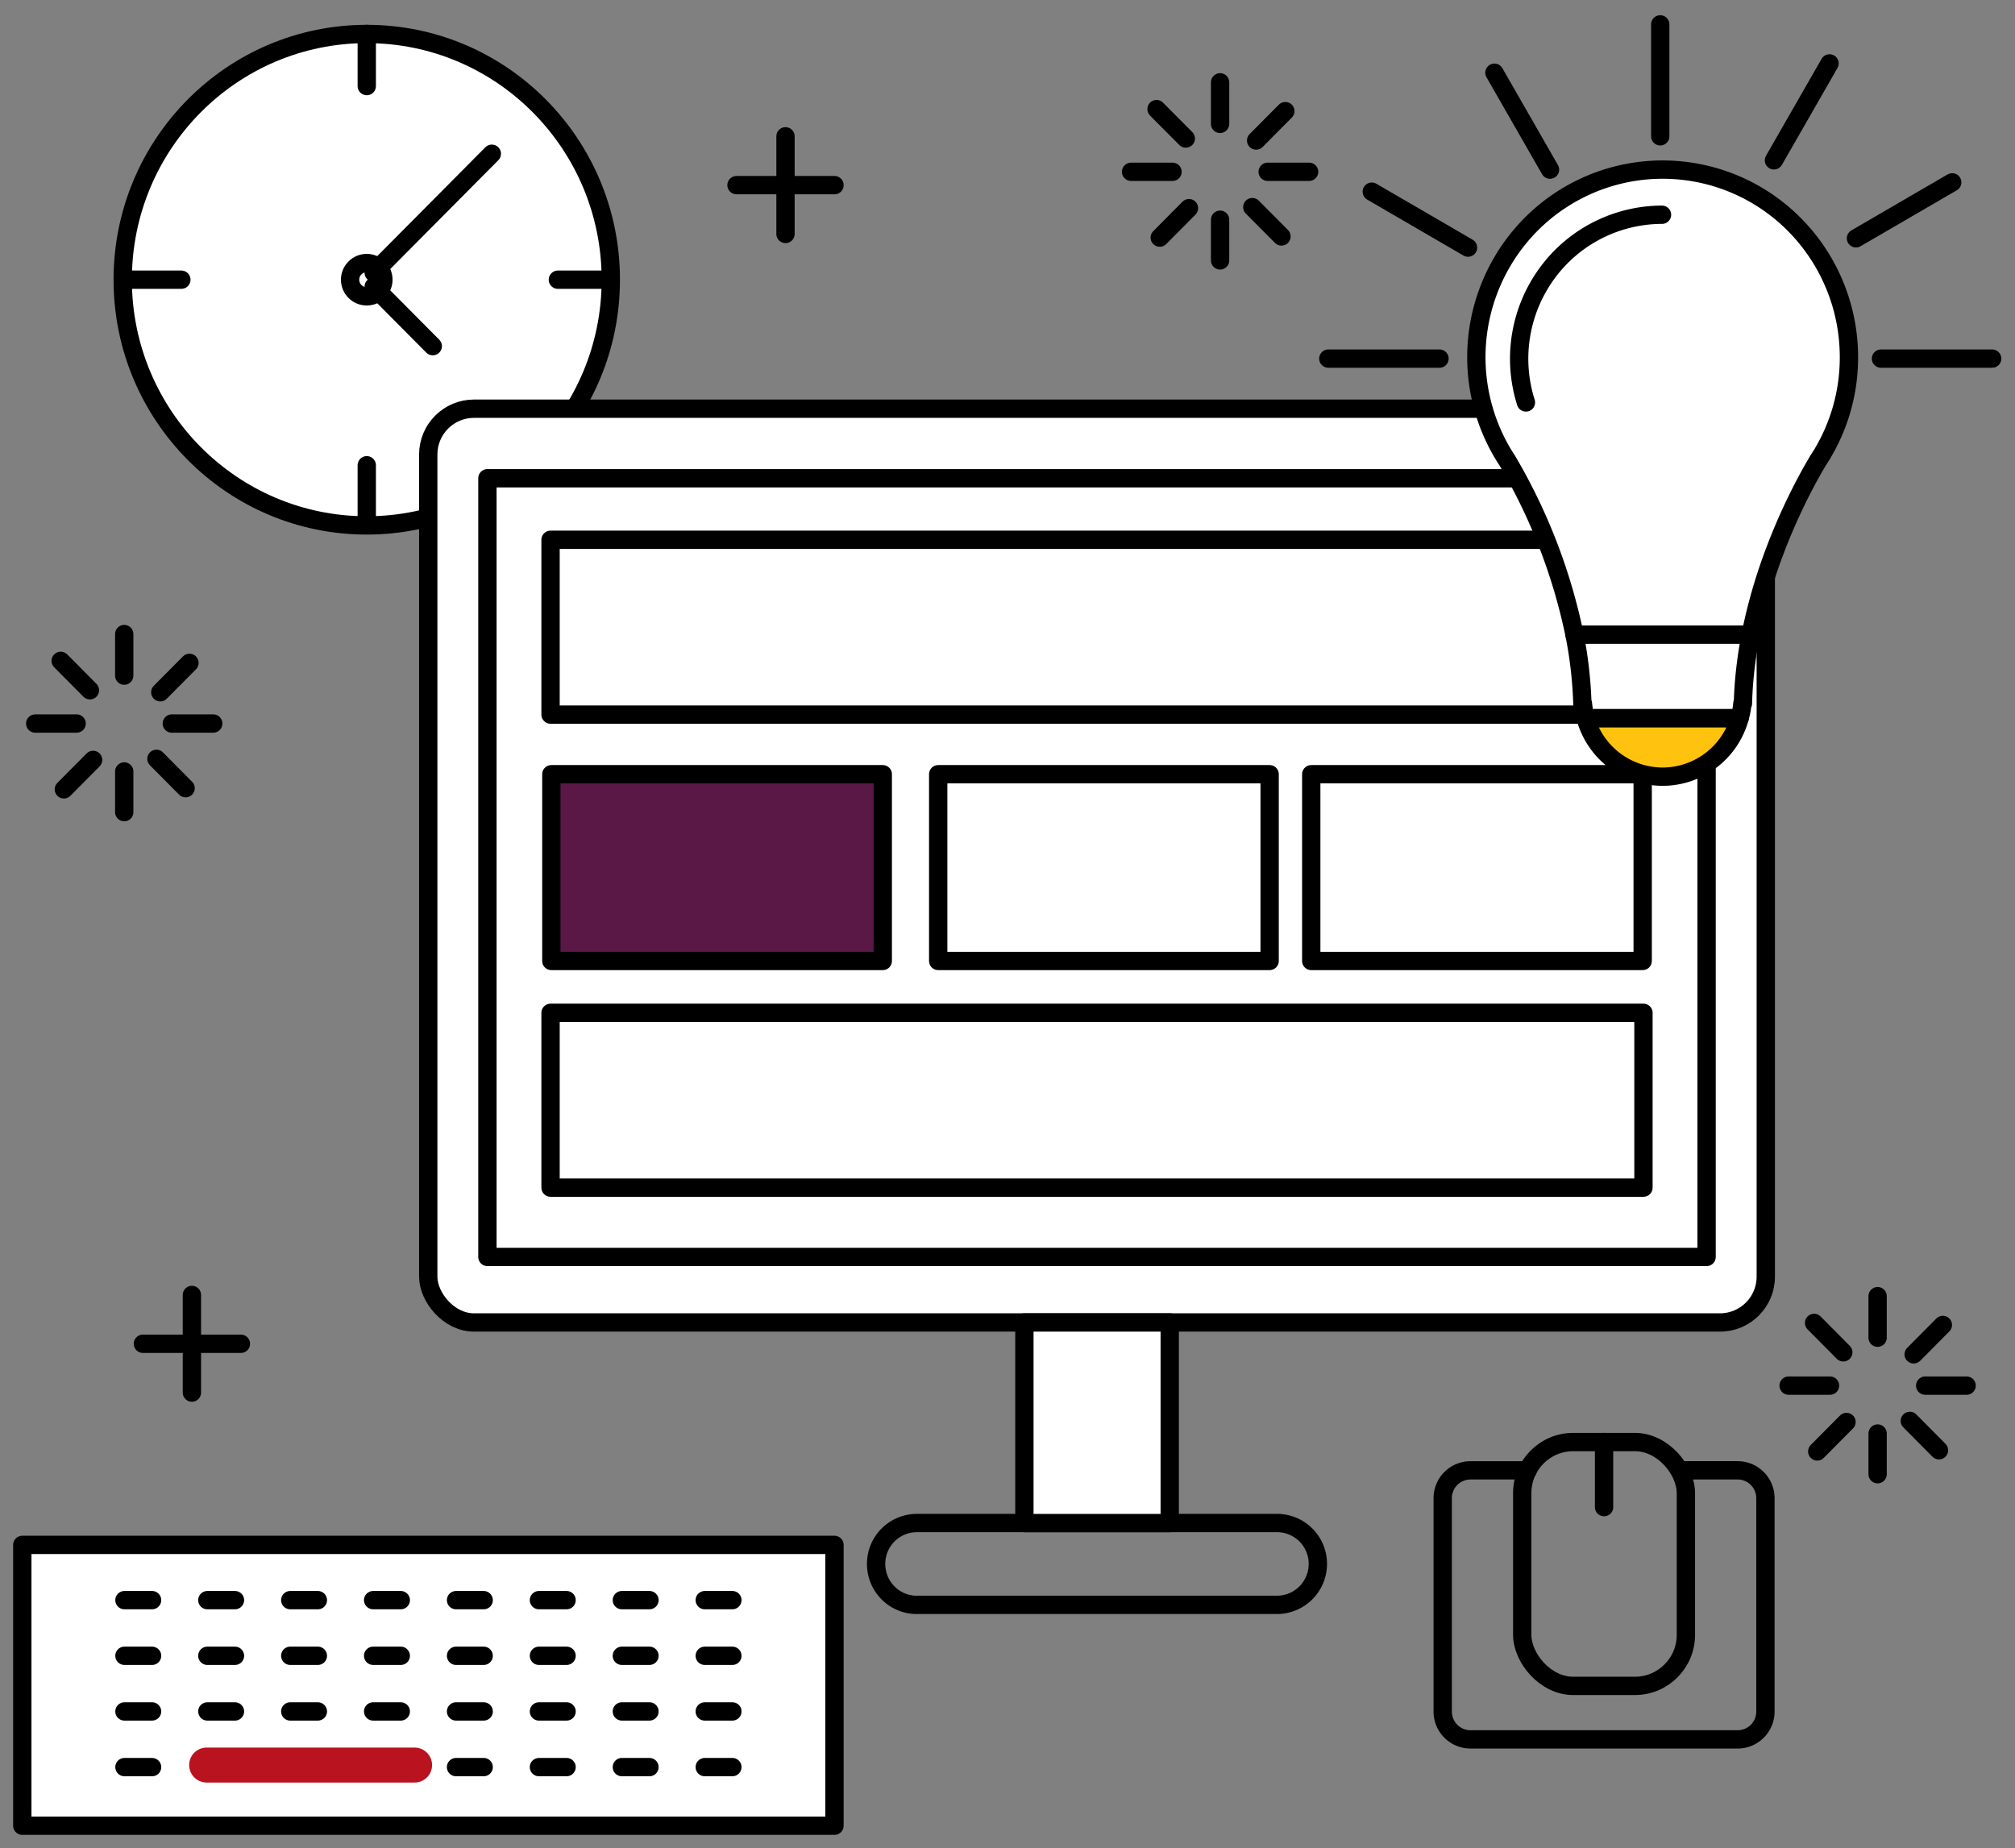 <svg xmlns="http://www.w3.org/2000/svg" width="121" height="111" viewBox="0 0 121 111">
    <rect x="0" y="0" width="121" height="111" fill="#808080" stroke="none"/>
    <g fill="none" fill-rule="evenodd" stroke-linecap="round" stroke-linejoin="round" transform="translate(1 1)">
        <ellipse cx="21.024" cy="15.797" fill="#FFF" fill-rule="nonzero" stroke="#000" stroke-width="1.1" rx="14.655" ry="14.757"/>
        <path fill="#FFF" fill-rule="nonzero" stroke="#000" stroke-width="1.1" d="M21.024 1.04v3.13M21.024 26.94v3.13M9.89 15.797H6.78M35.61 15.797H32.5"/>
        <ellipse cx="21.023" cy="15.797" stroke="#000" stroke-width="1.1" rx="1" ry="1" transform="rotate(-45 21.023 15.797)"/>
        <path stroke="#000" stroke-width="1.1" d="M21.44 15.377l7.094-7.144M24.987 19.788l-3.547-3.572"/>
        <rect width="80.319" height="54.877" x="24.716" y="23.544" fill="#FFF" fill-rule="nonzero" stroke="#000" stroke-width="1.1" rx="2.75"/>
        <path stroke="#000" stroke-width="1.1" d="M28.269 27.721h73.211v46.764H28.269zM78.136 92.924a2.459 2.459 0 0 1-2.439 2.456H54.051c-1.348 0-2.44-1.1-2.44-2.458a2.449 2.449 0 0 1 2.44-2.457h21.646a2.452 2.452 0 0 1 2.44 2.459z"/>
        <path fill="#FFF" fill-rule="nonzero" stroke="#000" stroke-width="1.1" d="M60.514 78.419h8.728v12.048h-8.728zM32.06 31.417h65.629v10.498H32.06zM32.06 59.825h65.629v10.498H32.06z"/>
        <path fill="#5A1846" fill-rule="nonzero" stroke="#000" stroke-width="1.1" d="M32.108 45.496H52.01V56.71H32.108z"/>
        <path fill="#FFF" fill-rule="nonzero" stroke="#000" stroke-width="1.1" d="M55.339 45.496h19.902V56.71H55.339zM77.74 45.496h19.902V56.71H77.74z"/>
        <path stroke="#000" stroke-width="1.1" d="M78.766 20.536h6.675M111.953 20.536h6.675M98.697.464v6.722M88.74 3.367l3.338 5.821M81.374 10.51l5.78 3.36M108.863 2.808l-3.338 5.821M116.23 9.95l-5.78 3.362"/>
        <rect width="9.828" height="14.645" x="90.409" y="85.601" stroke="#000" stroke-width="1.1" rx="3.063"/>
        <path stroke="#000" stroke-width="1.1" d="M95.323 85.6v3.91M99.908 87.3h3.445a1.67 1.67 0 0 1 1.66 1.672v12.817a1.67 1.67 0 0 1-1.66 1.67h-16.06a1.67 1.67 0 0 1-1.659-1.67V88.972a1.67 1.67 0 0 1 1.66-1.671h3.444"/>
        <path fill="#FFF" fill-rule="nonzero" stroke="#000" stroke-width="1.1" d="M.339 91.779h48.772v16.863H.339zM6.473 95.096h1.659M11.45 95.096h1.66M16.429 95.096h1.659M21.407 95.096h1.66M26.385 95.096h1.66M31.363 95.096h1.66M36.342 95.096H38M41.32 95.096h1.659M6.473 98.438h1.659M11.45 98.438h1.66M16.429 98.438h1.659M21.407 98.438h1.66M26.385 98.438h1.66M31.363 98.438h1.66M36.342 98.438H38"/>
        <path stroke="#000" stroke-width="1.1" d="M41.32 98.438h1.659"/>
        <path fill="#FFF" fill-rule="nonzero" stroke="#000" stroke-width="1.1" d="M6.473 101.78h1.659M11.45 101.78h1.66M16.429 101.78h1.659M21.407 101.78h1.66M26.385 101.78h1.66M31.363 101.78h1.66M36.342 101.78H38M41.32 101.78h1.659M6.473 105.123h1.659"/>
        <path stroke="#B91320" stroke-width="2.1" d="M11.408 105h12.488"/>
        <path fill="#FFF" fill-rule="nonzero" stroke="#000" stroke-width="1.1" d="M26.385 105.123h1.66M31.363 105.123h1.66M36.342 105.123H38M41.32 105.123h1.659"/>
        <path stroke="#000" stroke-width="1.1" d="M43.226 10.118h5.886M46.169 7.186v5.864M7.58 79.7h5.887M10.524 76.768v5.864M111.75 76.84v2.496M107.935 78.447l1.755 1.768M115.667 78.57l-1.752 1.765M109.882 84.396l-1.757 1.77M115.435 86.096l-1.751-1.764M111.75 85.09v2.444M108.893 82.213h-2.488M117.095 82.213h-2.488M72.266 3.944V6.44M68.45 5.552l1.756 1.767M76.184 5.674L74.43 7.44M70.398 11.5l-1.756 1.77M75.952 13.2L74.2 11.438M72.266 12.195v2.444M69.409 9.317H66.92M77.612 9.317h-2.489M6.46 37.078v2.497M2.644 38.686L4.4 40.454M10.377 38.809l-1.752 1.765M4.592 44.635l-1.757 1.77M10.145 46.335l-1.751-1.764M6.46 45.329v2.444M3.602 42.452H1.114M11.805 42.452H9.317"/>
        <path fill="#FFC30F" fill-rule="nonzero" stroke="#000" stroke-width="1.1" d="M103.464 42.125a4.81 4.81 0 0 1-4.623 3.518 4.81 4.81 0 0 1-4.623-3.518h9.246z"/>
        <path fill="#FFF" fill-rule="nonzero" stroke="#000" stroke-width="1.1" d="M110.028 20.45a11.25 11.25 0 0 1-1.546 5.715s-.022.044-.071.127c-.039.05-.077.116-.126.193l-.11.172c-1.026 1.717-4.338 7.753-4.513 14.59h-.033a4.597 4.597 0 0 1-.165.878h-9.246a4.597 4.597 0 0 1-.164-.878h-.033c-.043-1.388-.2-2.77-.472-4.131a34.264 34.264 0 0 0-4.041-10.46c-.044-.066-.077-.12-.11-.17-.05-.078-.088-.144-.12-.194l-.077-.127a11.33 11.33 0 0 1 1.03-12.908 11.138 11.138 0 0 1 12.407-3.404c4.434 1.61 7.39 5.849 7.39 10.596z"/>
        <path fill="#FFF" fill-rule="nonzero" stroke="#000" stroke-width="1.1" d="M90.631 23.168a8.696 8.696 0 0 1 1.246-7.724 8.567 8.567 0 0 1 6.925-3.548"/>
        <path stroke="#000" stroke-width="1.1" d="M93.548 37.114h10.513M94.218 42.125h-.022"/>
    </g>
</svg>
